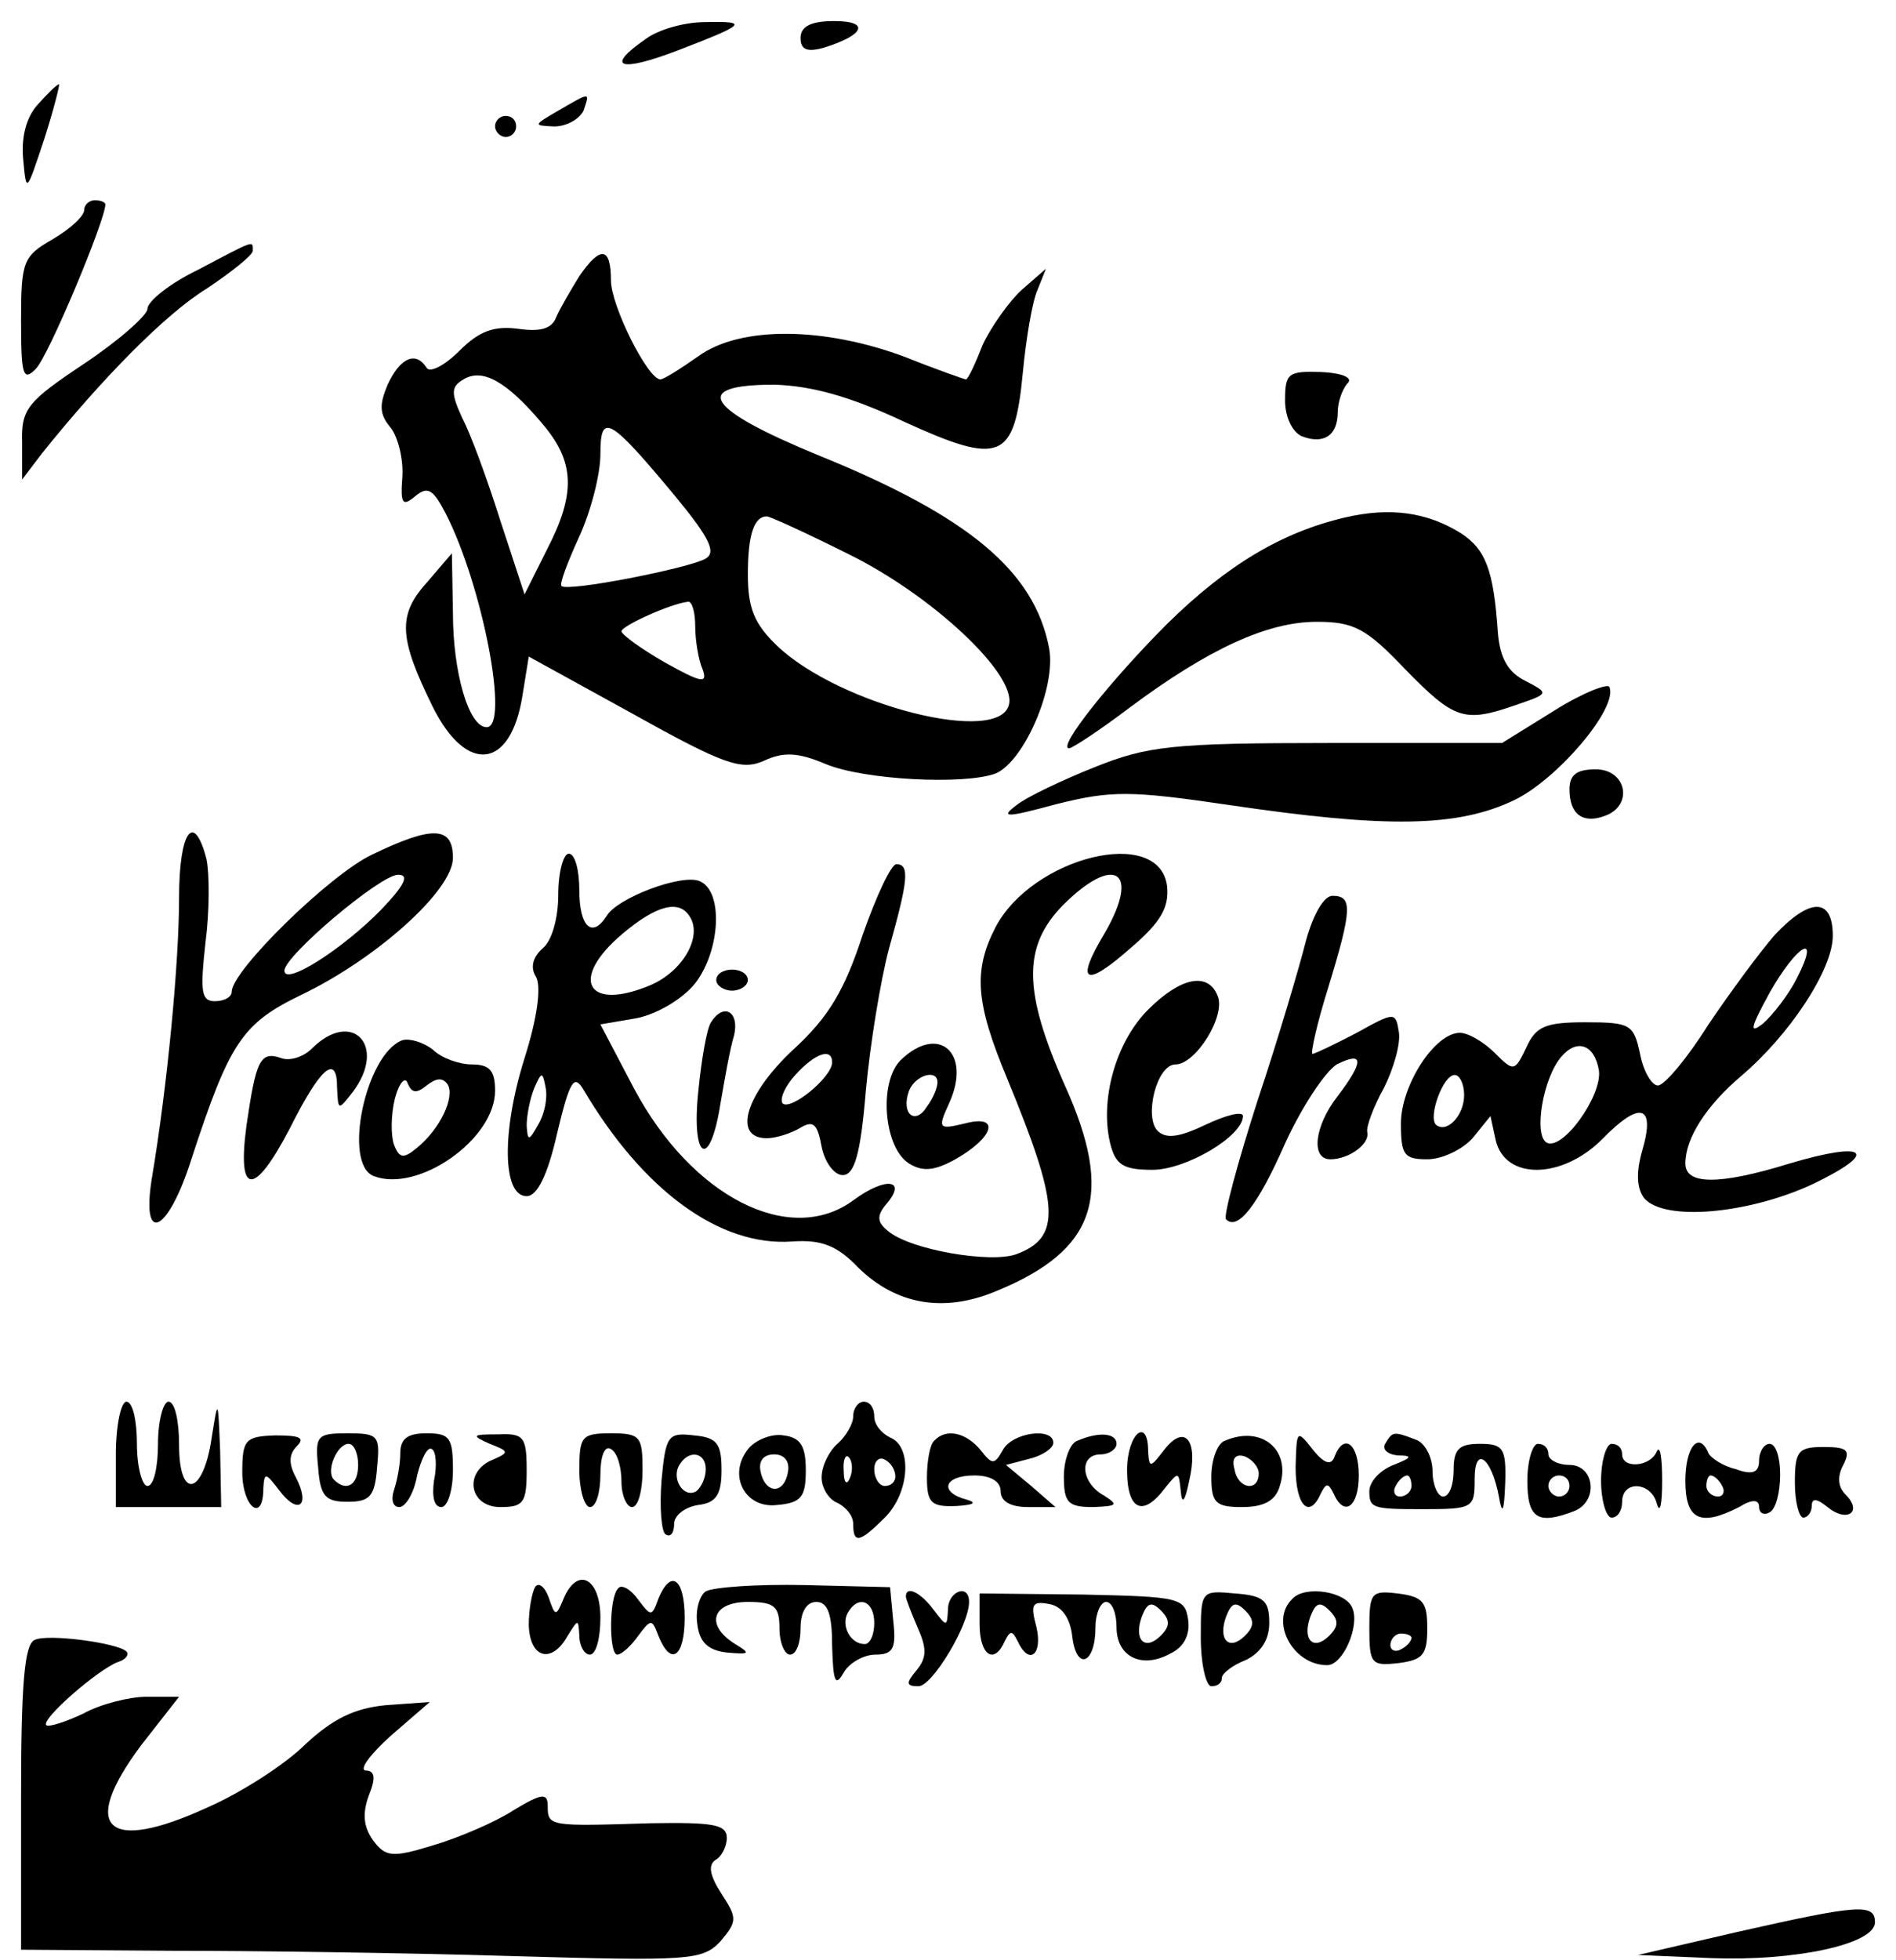 <?xml version="1.0" standalone="no"?>
<!DOCTYPE svg PUBLIC "-//W3C//DTD SVG 20010904//EN"
 "http://www.w3.org/TR/2001/REC-SVG-20010904/DTD/svg10.dtd">
<svg version="1.0" xmlns="http://www.w3.org/2000/svg"
 width="180pt" height="186pt" viewBox="0 0 180 186"
 preserveAspectRatio="xMidYMid meet">
<g transform="translate(0,186) scale(0.1,-0.1)"
fill="#000000" stroke="none">
<path d="M613 1823 c-39 -27 -25 -32 30 -11 65 25 69 28 26 27 -19 0 -44 -7
-56 -16z"/>
<path d="M760 1824 c0 -11 6 -14 23 -9 38 12 43 25 9 25 -22 0 -32 -5 -32 -16z"/>
<path d="M36 1761 c-11 -12 -16 -31 -14 -52 3 -33 3 -32 20 19 9 28 15 52 14
52 -2 0 -11 -9 -20 -19z"/>
<path d="M530 1755 c-24 -14 -24 -14 -4 -15 12 0 24 7 28 15 6 18 7 18 -24 0z"/>
<path d="M470 1740 c0 -5 5 -10 10 -10 6 0 10 5 10 10 0 6 -4 10 -10 10 -5 0
-10 -4 -10 -10z"/>
<path d="M80 1661 c0 -6 -13 -18 -30 -28 -28 -16 -30 -21 -30 -77 0 -53 2 -58
14 -46 12 12 66 141 66 156 0 2 -4 4 -10 4 -5 0 -10 -4 -10 -9z"/>
<path d="M188 1604 c-27 -13 -48 -30 -48 -37 0 -6 -27 -30 -60 -52 -54 -36
-60 -43 -59 -75 l0 -35 19 25 c57 71 117 132 156 156 24 16 44 32 44 36 0 10
3 11 -52 -18z"/>
<path d="M550 1598 c-8 -13 -18 -30 -22 -39 -4 -11 -15 -14 -36 -11 -23 3 -37
-2 -56 -21 -14 -14 -28 -21 -31 -16 -10 16 -25 10 -37 -16 -8 -19 -8 -28 3
-41 7 -9 12 -30 11 -46 -2 -26 0 -29 12 -19 12 10 17 7 29 -16 35 -68 61 -203
39 -203 -17 0 -32 52 -32 108 l-1 57 -24 -28 c-28 -31 -26 -53 6 -118 32 -64
74 -59 85 11 l6 37 100 -55 c86 -48 102 -53 123 -44 19 9 33 8 59 -3 36 -15
131 -20 161 -9 27 11 58 82 51 119 -14 73 -76 125 -219 183 -107 44 -122 67
-42 67 35 -1 72 -11 123 -35 92 -42 105 -37 113 46 3 32 9 68 14 79 l8 20 -23
-20 c-12 -11 -29 -35 -37 -52 -7 -18 -14 -33 -16 -33 -1 0 -27 9 -57 21 -77
29 -157 30 -197 1 -17 -12 -33 -22 -36 -22 -12 0 -47 70 -47 94 0 32 -10 33
-30 4z m-36 -139 c32 -37 33 -67 5 -121 l-21 -42 -23 70 c-12 38 -28 82 -36
97 -11 24 -11 30 1 37 18 11 41 -2 74 -41z m128 -71 c32 -39 38 -52 28 -58
-15 -9 -132 -32 -137 -26 -2 2 6 23 17 47 11 24 20 59 20 78 0 40 8 36 72 -41z
m164 -54 c79 -39 158 -113 152 -142 -8 -40 -161 -1 -220 55 -22 21 -28 36 -28
68 0 38 6 55 18 55 3 0 38 -16 78 -36z m-146 -68 c0 -13 3 -32 7 -41 5 -14 -1
-13 -35 6 -23 13 -42 27 -42 30 0 5 46 26 63 28 4 1 7 -10 7 -23z"/>
<path d="M1220 1480 c0 -16 7 -30 16 -34 21 -8 34 1 34 23 0 9 4 21 9 27 6 5
-3 10 -25 11 -31 1 -34 -1 -34 -27z"/>
<path d="M1277 1369 c-60 -14 -112 -45 -169 -101 -53 -53 -105 -118 -93 -118
3 0 29 17 58 39 74 55 130 81 177 81 35 0 47 -6 84 -45 47 -48 56 -51 105 -34
32 11 32 11 9 23 -16 8 -24 21 -26 46 -4 60 -12 79 -35 94 -32 20 -67 25 -110
15z"/>
<path d="M1476 1186 l-50 -31 -165 0 c-149 0 -172 -3 -222 -23 -30 -12 -64
-28 -74 -36 -16 -12 -10 -12 38 1 52 13 70 13 165 -1 149 -22 216 -21 270 5
41 20 98 87 90 107 -1 4 -25 -5 -52 -22z"/>
<path d="M1490 1111 c0 -24 13 -33 34 -25 27 10 20 44 -9 44 -18 0 -25 -5 -25
-19z"/>
<path d="M170 1008 c0 -61 -11 -178 -26 -267 -10 -64 16 -50 38 20 36 110 48
128 104 155 71 34 144 99 144 130 0 30 -19 31 -77 3 -40 -19 -133 -110 -133
-130 0 -5 -7 -9 -16 -9 -13 0 -14 9 -9 55 4 30 4 66 1 80 -12 46 -26 26 -26
-37z m192 -11 c-36 -37 -92 -73 -92 -58 0 14 91 91 108 91 11 0 6 -10 -16 -33z"/>
<path d="M530 1011 c0 -22 -6 -44 -15 -51 -9 -8 -12 -18 -6 -27 5 -10 1 -39
-11 -77 -22 -70 -21 -131 2 -131 10 0 20 20 29 60 12 50 16 56 25 41 56 -95
129 -149 198 -144 28 2 43 -4 63 -25 36 -35 81 -43 131 -22 95 39 112 91 65
195 -40 90 -40 132 -2 171 49 49 74 33 40 -26 -29 -48 -19 -53 25 -14 28 24
36 38 34 58 -7 58 -128 28 -163 -39 -21 -41 -19 -71 11 -143 50 -121 52 -151
9 -167 -24 -9 -101 4 -122 22 -10 8 -11 14 -2 25 21 24 0 27 -31 4 -60 -44
-153 3 -208 106 l-32 61 35 6 c19 4 43 18 55 33 24 31 27 88 4 97 -17 7 -78
-16 -88 -33 -14 -22 -26 -10 -26 24 0 19 -4 35 -10 35 -5 0 -10 -17 -10 -39z
m125 -21 c12 -19 -7 -52 -38 -65 -60 -25 -77 6 -26 49 32 27 54 33 64 16z
m-144 -197 c-9 -16 -10 -16 -11 -1 0 9 3 25 7 35 7 16 8 17 11 1 2 -10 -1 -25
-7 -35z"/>
<path d="M819 973 c-17 -52 -32 -78 -66 -109 -45 -42 -58 -84 -25 -84 9 0 24
5 32 10 12 7 16 4 20 -18 3 -15 12 -27 20 -27 11 0 17 19 22 80 4 44 14 105
22 135 18 64 20 80 7 80 -5 0 -19 -30 -32 -67z m-29 -121 c0 -14 -39 -46 -47
-39 -3 4 2 16 12 27 19 21 35 26 35 12z"/>
<path d="M1240 968 c-6 -24 -26 -92 -46 -152 -19 -59 -33 -111 -30 -113 11
-11 30 13 56 72 16 35 38 68 49 75 26 13 26 3 1 -30 -22 -28 -26 -60 -7 -60
18 0 38 15 35 26 -1 5 6 24 16 42 9 18 16 42 14 53 -3 19 -4 19 -40 -1 -21
-11 -40 -20 -42 -20 -2 0 4 28 15 63 23 75 23 87 4 87 -8 0 -18 -17 -25 -42z"/>
<path d="M1685 973 c-14 -16 -42 -54 -63 -85 -20 -32 -42 -58 -48 -58 -6 0
-14 14 -17 30 -6 28 -9 30 -52 30 -38 0 -47 -4 -56 -24 -11 -23 -12 -23 -30
-5 -10 10 -25 19 -33 19 -24 0 -56 -50 -56 -86 0 -30 3 -34 25 -34 14 0 33 9
43 20 l17 21 5 -23 c9 -38 63 -37 101 1 36 37 51 33 38 -11 -6 -21 -5 -36 2
-45 19 -22 98 -15 159 13 65 31 53 42 -21 20 -68 -21 -99 -20 -99 0 0 24 20
55 53 83 46 39 87 101 87 133 0 36 -21 37 -55 1z m21 -41 c-8 -16 -23 -35 -32
-43 -14 -11 -12 -4 6 29 26 46 49 59 26 14z m-188 -88 c3 -24 -35 -77 -50 -68
-12 8 -3 61 14 81 15 18 32 12 36 -13z m-128 -23 c0 -20 -17 -37 -27 -28 -7 8
7 47 18 47 5 0 9 -9 9 -19z"/>
<path d="M680 930 c0 -5 7 -10 15 -10 8 0 15 5 15 10 0 6 -7 10 -15 10 -8 0
-15 -4 -15 -10z"/>
<path d="M1090 902 c-31 -31 -46 -86 -36 -127 5 -20 12 -25 40 -25 32 0 86 32
86 51 0 5 -16 1 -35 -8 -25 -12 -38 -14 -46 -6 -13 13 -1 63 17 63 19 0 48 46
40 65 -9 23 -35 18 -66 -13z"/>
<path d="M675 890 c-4 -6 -9 -35 -12 -65 -7 -66 11 -76 21 -12 4 23 9 52 13
65 5 22 -10 31 -22 12z"/>
<path d="M296 865 c-8 -8 -21 -12 -29 -9 -20 7 -24 -2 -33 -64 -9 -67 7 -68
41 -3 29 58 45 72 45 39 1 -22 1 -22 15 -4 33 44 -1 79 -39 41z"/>
<path d="M382 873 c-35 -13 -57 -118 -27 -129 42 -16 115 35 115 81 0 19 -5
25 -22 25 -12 0 -29 6 -37 14 -9 7 -22 11 -29 9z m23 -43 c9 7 15 8 20 1 7
-12 -7 -42 -29 -60 -13 -11 -17 -10 -22 3 -3 9 -3 28 1 44 4 15 10 21 12 14 4
-9 8 -10 18 -2z"/>
<path d="M855 854 c-21 -21 -16 -83 8 -98 13 -8 24 -7 44 4 37 21 43 43 9 34
-25 -6 -26 -5 -15 19 22 48 -10 76 -46 41z m35 -21 c0 -5 -4 -15 -10 -23 -11
-18 -25 -7 -17 15 6 15 27 21 27 8z"/>
<path d="M110 480 l0 -50 50 0 50 0 -1 53 c-2 50 -2 51 -8 13 -8 -55 -31 -60
-31 -7 0 23 -4 41 -10 41 -5 0 -10 -18 -10 -40 0 -22 -4 -40 -10 -40 -5 0 -10
18 -10 40 0 22 -4 40 -10 40 -5 0 -10 -22 -10 -50z"/>
<path d="M810 516 c0 -7 -7 -19 -15 -26 -8 -7 -15 -21 -15 -32 0 -10 7 -21 15
-24 8 -4 15 -12 15 -20 0 -19 6 -18 30 6 24 24 26 68 5 76 -8 4 -15 12 -15 20
0 8 -4 14 -10 14 -5 0 -10 -6 -10 -14z m-3 -58 c-3 -8 -6 -5 -6 6 -1 11 2 17
5 13 3 -3 4 -12 1 -19z m43 1 c0 -5 -4 -9 -10 -9 -5 0 -10 7 -10 16 0 8 5 12
10 9 6 -3 10 -10 10 -16z"/>
<path d="M230 463 c0 -33 20 -49 20 -15 1 15 2 15 15 -2 18 -24 30 -15 16 12
-7 13 -7 22 1 30 8 8 2 10 -21 10 -28 -1 -31 -4 -31 -35z"/>
<path d="M302 468 c2 -28 7 -33 28 -33 21 0 26 5 28 33 3 30 1 32 -28 32 -29
0 -31 -2 -28 -32z m38 2 c0 -19 -11 -26 -23 -14 -8 8 3 34 14 34 5 0 9 -9 9
-20z"/>
<path d="M380 481 c0 -11 -3 -26 -6 -35 -3 -9 -1 -16 5 -16 6 0 14 13 17 30 4
16 10 28 14 25 4 -2 5 -16 2 -30 -2 -15 0 -25 7 -25 6 0 11 16 11 35 0 31 -3
35 -25 35 -18 0 -25 -5 -25 -19z"/>
<path d="M465 490 c18 -7 19 -8 3 -15 -28 -11 -23 -45 7 -45 22 0 25 4 25 35
0 32 -3 35 -27 34 -25 0 -26 -1 -8 -9z"/>
<path d="M550 465 c0 -19 5 -35 10 -35 6 0 10 14 10 31 0 17 4 28 10 24 6 -3
10 -17 10 -31 0 -13 5 -24 10 -24 6 0 10 16 10 35 0 32 -2 35 -30 35 -28 0
-30 -3 -30 -35z"/>
<path d="M628 455 c-2 -26 0 -49 4 -51 5 -3 8 2 8 10 0 8 10 16 23 18 17 2 22
10 22 33 0 25 -4 31 -26 33 -25 3 -27 0 -31 -43z m42 11 c0 -8 -4 -17 -9 -21
-12 -7 -24 12 -16 25 9 15 25 12 25 -4z"/>
<path d="M711 486 c-21 -25 -4 -58 27 -54 23 2 27 8 27 33 0 23 -5 31 -21 33
-11 2 -26 -4 -33 -12z m37 -23 c-4 -22 -22 -20 -26 1 -2 10 3 16 13 16 10 0
15 -7 13 -17z"/>
<path d="M887 493 c-4 -3 -7 -19 -7 -35 0 -24 4 -28 28 -27 16 1 20 3 10 6
-27 7 -22 23 7 23 16 0 25 -6 25 -15 0 -10 10 -15 26 -15 l26 0 -23 20 -24 20
23 6 c12 3 22 10 22 15 0 15 -39 10 -48 -7 -8 -14 -10 -14 -21 0 -14 17 -33
21 -44 9z"/>
<path d="M1023 493 c-7 -2 -13 -18 -13 -34 0 -25 4 -29 28 -29 23 1 24 2 10
11 -22 12 -24 39 -3 39 8 0 15 5 15 10 0 10 -16 12 -37 3z"/>
<path d="M1070 465 c0 -38 15 -45 36 -17 13 16 13 16 15 -3 1 -13 4 -10 8 10
9 38 -4 55 -24 29 -13 -17 -14 -17 -15 -1 0 33 -20 17 -20 -18z"/>
<path d="M1163 493 c-7 -2 -13 -18 -13 -34 0 -25 4 -29 29 -29 21 0 32 6 36
20 11 34 -17 58 -52 43z m32 -31 c0 -18 -20 -15 -23 4 -3 10 1 15 10 12 7 -3
13 -10 13 -16z"/>
<path d="M1230 468 c0 -37 13 -50 24 -25 5 10 7 10 12 0 10 -23 24 -13 24 17
0 30 -14 41 -23 18 -3 -9 -10 -7 -21 7 -15 19 -15 18 -16 -17z"/>
<path d="M1315 490 c-3 -5 2 -10 12 -11 14 0 14 -2 -4 -9 -13 -5 -23 -16 -23
-25 0 -16 3 -17 50 -17 49 0 50 1 50 29 0 32 16 20 23 -17 3 -18 5 -15 6 13 1
33 -2 37 -24 37 -20 0 -25 -5 -25 -25 0 -14 -4 -25 -10 -25 -5 0 -10 11 -10
24 0 13 -7 27 -16 30 -21 8 -22 8 -29 -4z m25 -40 c0 -5 -5 -10 -11 -10 -5 0
-7 5 -4 10 3 6 8 10 11 10 2 0 4 -4 4 -10z"/>
<path d="M1450 455 c0 -36 10 -42 44 -29 24 9 20 44 -4 44 -11 0 -20 5 -20 10
0 6 -4 10 -10 10 -5 0 -10 -16 -10 -35z m40 -5 c0 -5 -4 -10 -10 -10 -5 0 -10
5 -10 10 0 6 5 10 10 10 6 0 10 -4 10 -10z"/>
<path d="M1520 455 c0 -19 5 -35 10 -35 6 0 10 7 10 15 0 21 28 19 33 -2 3
-10 5 0 5 22 0 22 -2 34 -5 28 -6 -15 -33 -17 -33 -3 0 6 -4 10 -10 10 -5 0
-10 -16 -10 -35z"/>
<path d="M1600 455 c0 -37 14 -44 51 -25 13 8 19 7 19 0 0 -6 5 -8 10 -5 6 3
10 19 10 36 0 16 -4 29 -10 29 -5 0 -10 -7 -10 -16 0 -11 -6 -14 -22 -8 -13 3
-24 11 -26 15 -9 22 -22 6 -22 -26z m35 -5 c3 -5 1 -10 -4 -10 -6 0 -11 5 -11
10 0 6 2 10 4 10 3 0 8 -4 11 -10z"/>
<path d="M1704 453 c0 -18 4 -33 8 -33 4 0 8 5 8 11 0 8 5 7 15 -1 18 -15 34
-5 17 12 -7 7 -8 17 -2 28 7 14 4 17 -19 17 -24 0 -27 -4 -27 -34z"/>
<path d="M508 354 c-3 -5 -6 -21 -6 -36 1 -32 22 -37 37 -10 10 16 10 16 11 0
0 -10 5 -18 10 -18 6 0 10 16 10 35 0 38 -22 49 -35 18 -7 -17 -8 -17 -14 1
-4 11 -10 15 -13 10z"/>
<path d="M587 353 c-9 -8 -9 -63 -1 -63 4 0 13 8 20 18 12 16 13 16 19 0 12
-30 25 -20 25 17 0 37 -13 47 -25 18 -6 -17 -7 -17 -19 -1 -7 10 -16 15 -19
11z"/>
<path d="M670 350 c-6 -4 -10 -18 -8 -31 2 -17 10 -25 28 -27 22 -2 23 -1 8 8
-29 18 -22 40 12 40 25 0 30 -4 30 -25 0 -14 5 -25 10 -25 6 0 10 11 10 25 0
16 6 25 15 25 11 0 15 -12 15 -42 1 -34 3 -39 11 -25 5 9 19 17 30 17 17 0 20
6 17 32 l-3 32 -81 2 c-45 1 -87 -2 -94 -6z m160 -30 c0 -11 -4 -20 -9 -20
-14 0 -23 18 -16 30 10 17 25 11 25 -10z"/>
<path d="M860 345 c0 -2 5 -15 11 -29 9 -20 9 -29 -1 -41 -10 -12 -10 -15 2
-15 13 0 48 58 48 80 0 18 -20 10 -20 -7 -1 -17 -1 -17 -14 0 -12 16 -26 23
-26 12z"/>
<path d="M930 319 c0 -30 14 -39 24 -16 5 10 7 10 12 0 11 -24 24 -13 18 13
-6 22 -4 25 12 22 12 -2 20 -13 22 -31 4 -33 22 -26 22 9 0 13 5 24 10 24 6 0
10 -11 10 -24 0 -28 24 -40 51 -25 13 6 19 18 17 32 -3 21 -8 22 -100 24 l-98
1 0 -29z m172 -11 c-15 -15 -26 -4 -18 18 5 13 9 15 18 6 9 -9 9 -15 0 -24z"/>
<path d="M1140 306 c0 -25 5 -46 10 -46 6 0 10 3 10 8 0 4 10 12 23 17 14 7
22 19 22 35 0 21 -5 26 -32 28 -33 3 -33 3 -33 -42z m42 2 c-15 -15 -26 -4
-18 18 5 13 9 15 18 6 9 -9 9 -15 0 -24z"/>
<path d="M1227 343 c-22 -21 0 -63 33 -63 15 0 31 37 24 54 -6 16 -45 22 -57
9z m35 -35 c-15 -15 -26 -4 -18 18 5 13 9 15 18 6 9 -9 9 -15 0 -24z"/>
<path d="M1300 315 c0 -34 2 -36 28 -33 23 3 27 8 27 33 0 25 -4 30 -28 33
-25 3 -27 1 -27 -33z m40 -9 c0 -3 -4 -8 -10 -11 -5 -3 -10 -1 -10 4 0 6 5 11
10 11 6 0 10 -2 10 -4z"/>
<path d="M33 304 c-10 -4 -13 -44 -13 -150 l0 -144 143 -1 c78 0 223 -2 322
-5 171 -5 182 -4 199 14 16 19 16 22 1 45 -11 17 -13 27 -6 32 6 3 11 13 11
21 0 13 -13 15 -73 14 -95 -3 -97 -3 -97 16 0 13 -5 13 -33 -4 -17 -11 -52
-26 -76 -33 -39 -12 -45 -11 -57 5 -9 13 -10 25 -4 42 7 17 6 24 -3 24 -6 1 4
15 24 33 l37 32 -42 -3 c-30 -3 -50 -13 -76 -37 -19 -19 -61 -46 -93 -60 -96
-44 -122 -20 -63 59 l36 46 -31 0 c-16 0 -44 -7 -60 -16 -17 -8 -33 -13 -35
-11 -6 5 49 53 68 60 7 2 11 7 8 10 -8 8 -74 17 -87 11z"/>
<path d="M1650 27 l-95 -22 70 -3 c78 -3 155 13 155 34 0 18 -15 17 -130 -9z"/>
</g>
</svg>
